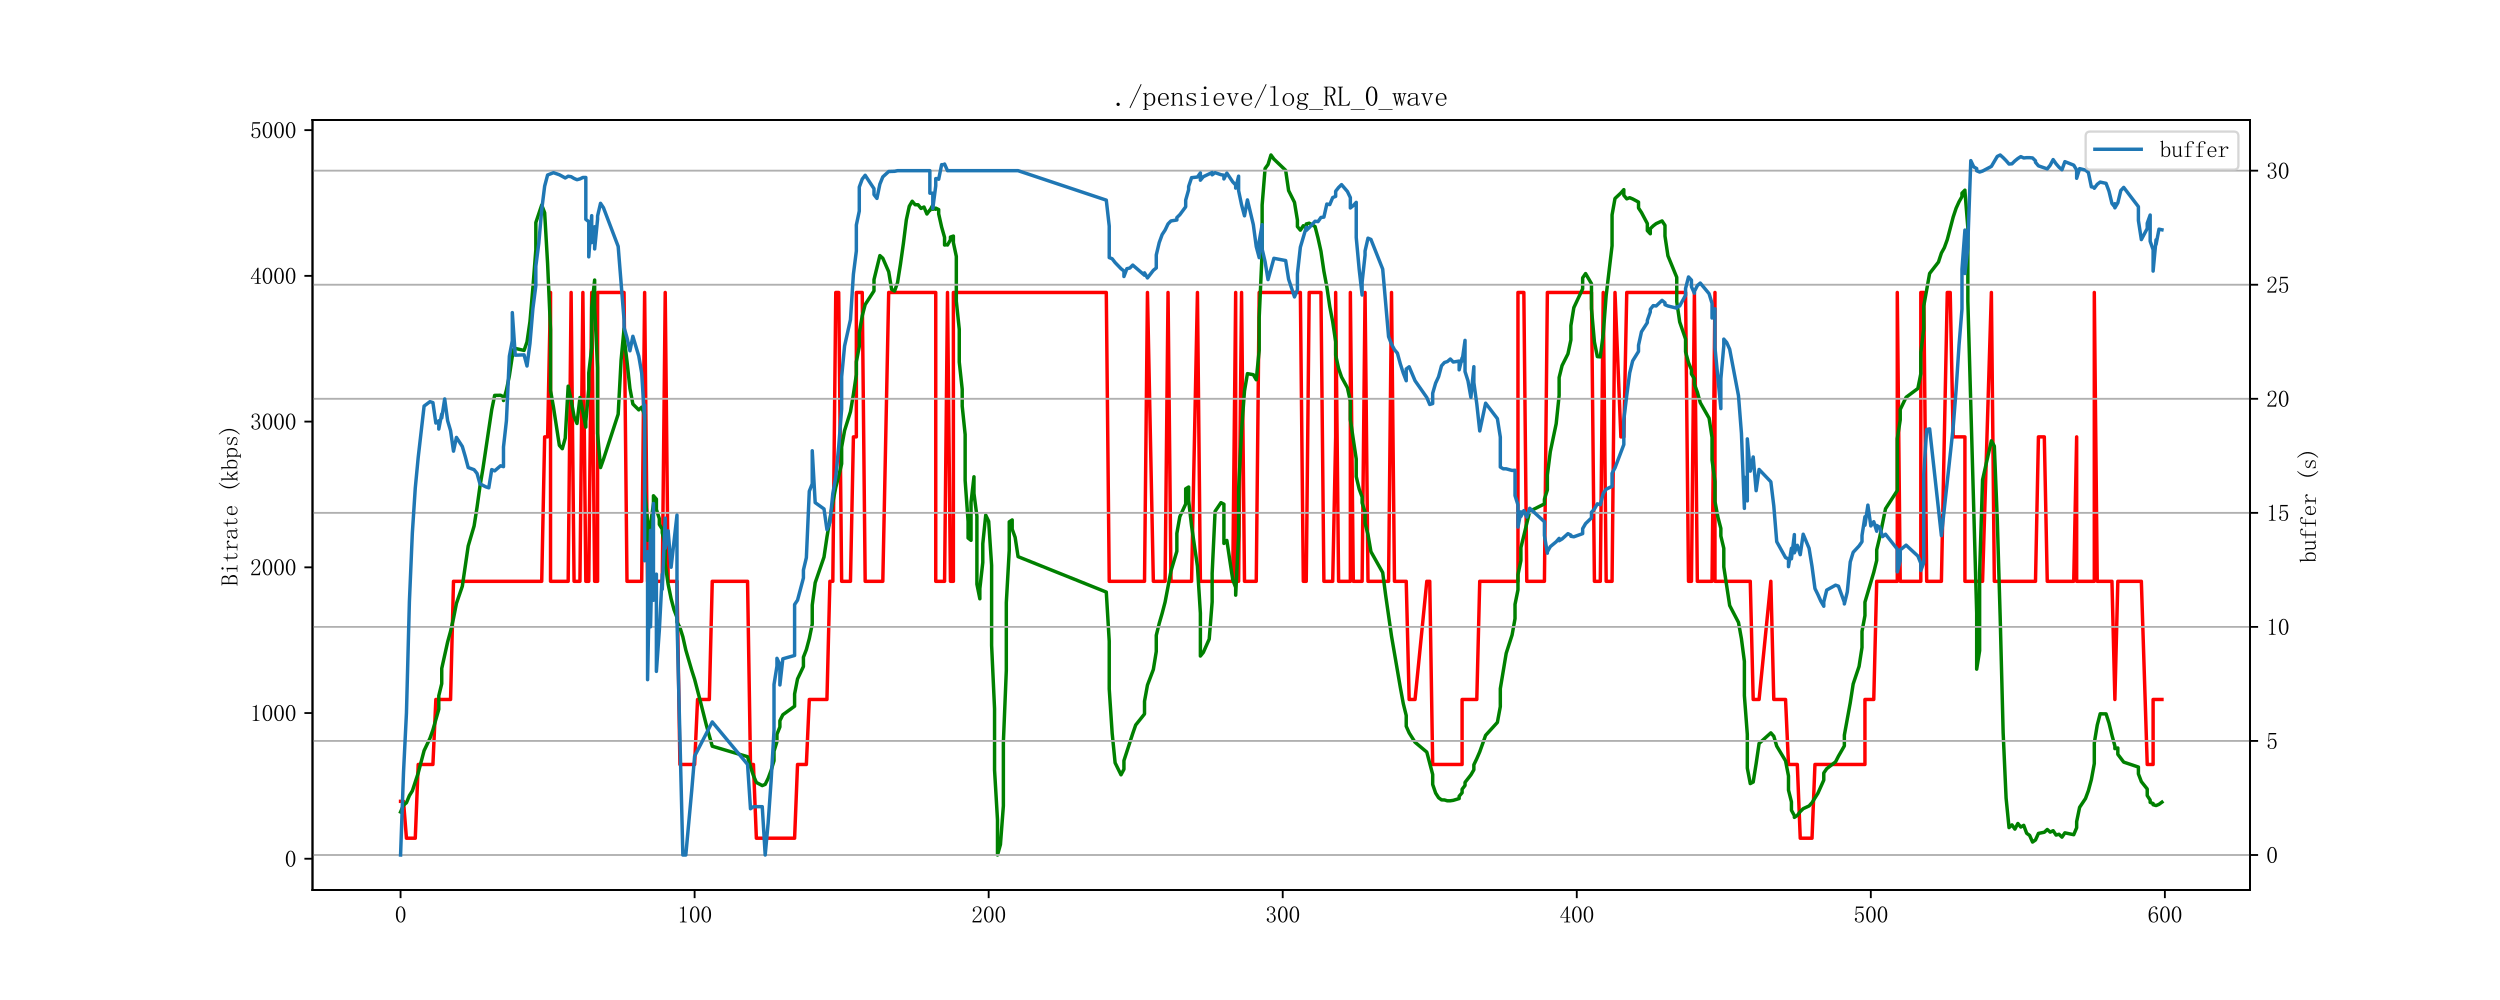 <?xml version="1.0" encoding="utf-8" standalone="no"?>
<!DOCTYPE svg PUBLIC "-//W3C//DTD SVG 1.1//EN"
  "http://www.w3.org/Graphics/SVG/1.1/DTD/svg11.dtd">
<svg xmlns:xlink="http://www.w3.org/1999/xlink" width="1080pt" height="432pt" viewBox="0 0 1080 432" xmlns="http://www.w3.org/2000/svg" version="1.1">
 <defs>
  <style type="text/css">*{stroke-linejoin: round; stroke-linecap: butt}</style>
 </defs>
 <g id="figure_1">
  <g id="patch_1">
   <path d="M 0 432 
L 1080 432 
L 1080 0 
L 0 0 
z
" style="fill: #ffffff"/>
  </g>
  <g id="axes_1">
   <g id="patch_2">
    <path d="M 135 384.48 
L 972 384.48 
L 972 51.84 
L 135 51.84 
z
" style="fill: #ffffff"/>
   </g>
   <g id="matplotlib.axis_1">
    <g id="xtick_1">
     <g id="line2d_1">
      <defs>
       <path id="m8150b8b0c2" d="M 0 0 
L 0 3.5 
" style="stroke: #000000; stroke-width: 0.8"/>
      </defs>
      <g>
       <use xlink:href="#m8150b8b0c2" x="173.045" y="384.48" style="stroke: #000000; stroke-width: 0.8"/>
      </g>
     </g>
     <g id="text_1">
      <!-- 0 -->
      <g transform="translate(170.545 398.628) scale(0.1 -0.1)">
       <defs>
        <path id="Times New Roman-30" d="M 1600 4225
Q 1250 4225 1012 3687 
Q 775 3150 775 2250 
Q 775 1300 1012 775 
Q 1250 250 1600 250 
Q 1975 250 2187 775 
Q 2400 1300 2400 2250 
Q 2400 3150 2200 3687 
Q 2000 4225 1600 4225 
z
M 1600 50 
Q 1050 50 675 625 
Q 300 1200 300 2250 
Q 300 3225 662 3825 
Q 1025 4425 1600 4425 
Q 2150 4425 2512 3850 
Q 2875 3275 2875 2250 
Q 2875 1225 2512 637 
Q 2150 50 1600 50 
z
" transform="scale(0.016)"/>
       </defs>
       <use xlink:href="#Times New Roman-30"/>
      </g>
     </g>
    </g>
    <g id="xtick_2">
     <g id="line2d_2">
      <g>
       <use xlink:href="#m8150b8b0c2" x="300.075" y="384.48" style="stroke: #000000; stroke-width: 0.8"/>
      </g>
     </g>
     <g id="text_2">
      <!-- 100 -->
      <g transform="translate(292.575 398.628) scale(0.1 -0.1)">
       <defs>
        <path id="Times New Roman-31" d="M 1825 4450
L 1825 650 
Q 1825 450 1950 350 
Q 2075 250 2300 250 
L 2550 250 
L 2550 100 
L 725 100 
L 725 250 
L 950 250 
Q 1200 250 1312 350 
Q 1425 450 1425 650 
L 1425 3675 
Q 1425 3775 1362 3837 
Q 1300 3900 1175 3900 
L 725 3900 
L 725 4050 
L 950 4050 
Q 1250 4050 1437 4150 
Q 1625 4250 1725 4450 
L 1825 4450 
z
" transform="scale(0.016)"/>
       </defs>
       <use xlink:href="#Times New Roman-31"/>
       <use xlink:href="#Times New Roman-30" x="50"/>
       <use xlink:href="#Times New Roman-30" x="100"/>
      </g>
     </g>
    </g>
    <g id="xtick_3">
     <g id="line2d_3">
      <g>
       <use xlink:href="#m8150b8b0c2" x="427.105" y="384.48" style="stroke: #000000; stroke-width: 0.8"/>
      </g>
     </g>
     <g id="text_3">
      <!-- 200 -->
      <g transform="translate(419.605 398.628) scale(0.1 -0.1)">
       <defs>
        <path id="Times New Roman-32" d="M 2325 3325
Q 2325 3775 2125 4012 
Q 1925 4250 1525 4250 
Q 1225 4250 1012 4087 
Q 800 3925 800 3675 
Q 800 3525 900 3425 
Q 975 3325 975 3225 
Q 975 3100 912 3037 
Q 850 2975 725 2975 
Q 575 2975 487 3062 
Q 400 3150 400 3350 
Q 400 3875 775 4150 
Q 1150 4425 1575 4425 
Q 2175 4425 2462 4125 
Q 2750 3825 2750 3375 
Q 2750 3075 2612 2775 
Q 2475 2475 2175 2200 
Q 1450 1500 1062 1062 
Q 675 625 600 475 
L 2075 475 
Q 2300 475 2450 650 
Q 2600 825 2650 1175 
L 2800 1175 
L 2650 100 
L 325 100 
L 325 425 
Q 450 650 737 1000 
Q 1025 1350 1500 1825 
Q 1925 2250 2125 2625 
Q 2325 3000 2325 3325 
z
" transform="scale(0.016)"/>
       </defs>
       <use xlink:href="#Times New Roman-32"/>
       <use xlink:href="#Times New Roman-30" x="50"/>
       <use xlink:href="#Times New Roman-30" x="100"/>
      </g>
     </g>
    </g>
    <g id="xtick_4">
     <g id="line2d_4">
      <g>
       <use xlink:href="#m8150b8b0c2" x="554.135" y="384.48" style="stroke: #000000; stroke-width: 0.8"/>
      </g>
     </g>
     <g id="text_4">
      <!-- 300 -->
      <g transform="translate(546.635 398.628) scale(0.1 -0.1)">
       <defs>
        <path id="Times New Roman-33" d="M 2800 1250
Q 2800 775 2450 412 
Q 2100 50 1475 50 
Q 1025 50 700 300 
Q 375 550 375 875 
Q 375 1025 475 1137 
Q 575 1250 675 1250 
Q 825 1250 887 1137 
Q 950 1025 950 950 
Q 950 825 900 750 
Q 850 650 850 575 
Q 850 425 1037 325 
Q 1225 225 1450 225 
Q 1900 225 2125 487 
Q 2350 750 2350 1300 
Q 2350 1750 2112 2025 
Q 1875 2300 1225 2300 
L 1225 2475 
Q 1725 2475 1962 2712 
Q 2200 2950 2200 3375 
Q 2200 3725 2012 3987 
Q 1825 4250 1425 4250 
Q 1250 4250 1050 4162 
Q 850 4075 850 3875 
Q 850 3675 900 3625 
Q 950 3575 950 3500 
Q 950 3375 900 3300 
Q 850 3225 725 3225 
Q 625 3225 537 3300 
Q 450 3375 450 3575 
Q 450 3950 775 4187 
Q 1100 4425 1525 4425 
Q 2025 4425 2325 4112 
Q 2625 3800 2625 3450 
Q 2625 3075 2437 2812 
Q 2250 2550 1850 2425 
Q 2400 2225 2600 1900 
Q 2800 1575 2800 1250 
z
" transform="scale(0.016)"/>
       </defs>
       <use xlink:href="#Times New Roman-33"/>
       <use xlink:href="#Times New Roman-30" x="50"/>
       <use xlink:href="#Times New Roman-30" x="100"/>
      </g>
     </g>
    </g>
    <g id="xtick_5">
     <g id="line2d_5">
      <g>
       <use xlink:href="#m8150b8b0c2" x="681.165" y="384.48" style="stroke: #000000; stroke-width: 0.8"/>
      </g>
     </g>
     <g id="text_5">
      <!-- 400 -->
      <g transform="translate(673.665 398.628) scale(0.1 -0.1)">
       <defs>
        <path id="Times New Roman-34" d="M 2300 575
Q 2300 400 2400 325 
Q 2500 250 2675 250 
L 2900 250 
L 2900 100 
L 1250 100 
L 1250 250 
L 1525 250 
Q 1725 250 1812 325 
Q 1900 400 1900 575 
L 1900 1400 
L 225 1400 
L 225 1525 
L 2050 4425 
L 2300 4425 
L 2300 1550 
L 2975 1550 
L 2975 1400 
L 2300 1400 
L 2300 575 
z
M 1875 3800 
L 450 1550 
L 1900 1550 
L 1900 3800 
L 1875 3800 
z
" transform="scale(0.016)"/>
       </defs>
       <use xlink:href="#Times New Roman-34"/>
       <use xlink:href="#Times New Roman-30" x="50"/>
       <use xlink:href="#Times New Roman-30" x="100"/>
      </g>
     </g>
    </g>
    <g id="xtick_6">
     <g id="line2d_6">
      <g>
       <use xlink:href="#m8150b8b0c2" x="808.195" y="384.48" style="stroke: #000000; stroke-width: 0.8"/>
      </g>
     </g>
     <g id="text_6">
      <!-- 500 -->
      <g transform="translate(800.695 398.628) scale(0.1 -0.1)">
       <defs>
        <path id="Times New Roman-35" d="M 1725 2850
Q 2200 2850 2500 2487 
Q 2800 2125 2800 1525 
Q 2800 850 2487 450 
Q 2175 50 1525 50 
Q 1075 50 725 312 
Q 375 575 375 950 
Q 375 1100 462 1212 
Q 550 1325 700 1325 
Q 850 1325 900 1225 
Q 950 1125 950 1050 
Q 950 900 875 825 
Q 800 725 800 625 
Q 800 425 1037 325 
Q 1275 225 1550 225 
Q 1950 225 2162 550 
Q 2375 875 2375 1475 
Q 2375 1975 2187 2287 
Q 2000 2600 1625 2600 
Q 1350 2600 1150 2500 
Q 950 2400 775 2075 
L 550 2100 
L 675 4375 
L 2725 4375 
L 2650 4000 
L 850 4000 
L 750 2350 
Q 1000 2700 1237 2775 
Q 1475 2850 1725 2850 
z
" transform="scale(0.016)"/>
       </defs>
       <use xlink:href="#Times New Roman-35"/>
       <use xlink:href="#Times New Roman-30" x="50"/>
       <use xlink:href="#Times New Roman-30" x="100"/>
      </g>
     </g>
    </g>
    <g id="xtick_7">
     <g id="line2d_7">
      <g>
       <use xlink:href="#m8150b8b0c2" x="935.225" y="384.48" style="stroke: #000000; stroke-width: 0.8"/>
      </g>
     </g>
     <g id="text_7">
      <!-- 600 -->
      <g transform="translate(927.725 398.628) scale(0.1 -0.1)">
       <defs>
        <path id="Times New Roman-36" d="M 775 1800
Q 775 1050 1037 637 
Q 1300 225 1675 225 
Q 2050 225 2250 500 
Q 2450 775 2450 1525 
Q 2450 2025 2237 2300 
Q 2025 2575 1725 2575 
Q 1450 2575 1212 2412 
Q 975 2250 775 1800 
z
M 1750 2825 
Q 2350 2825 2612 2425 
Q 2875 2025 2875 1525 
Q 2875 775 2512 412 
Q 2150 50 1675 50 
Q 1000 50 650 562 
Q 300 1075 300 2050 
Q 300 3200 725 3812 
Q 1150 4425 1875 4425 
Q 2225 4425 2437 4225 
Q 2650 4025 2650 3875 
Q 2650 3725 2587 3650 
Q 2525 3575 2375 3575 
Q 2250 3575 2187 3637 
Q 2125 3700 2125 3825 
Q 2125 3875 2150 3925 
Q 2150 3975 2150 4025 
Q 2150 4125 2075 4187 
Q 2000 4250 1800 4250 
Q 1375 4250 1075 3862 
Q 775 3475 775 2175 
Q 925 2500 1187 2662 
Q 1450 2825 1750 2825 
z
" transform="scale(0.016)"/>
       </defs>
       <use xlink:href="#Times New Roman-36"/>
       <use xlink:href="#Times New Roman-30" x="50"/>
       <use xlink:href="#Times New Roman-30" x="100"/>
      </g>
     </g>
    </g>
   </g>
   <g id="matplotlib.axis_2">
    <g id="ytick_1">
     <g id="line2d_8">
      <defs>
       <path id="m3af6986802" d="M 0 0 
L -3.5 0 
" style="stroke: #000000; stroke-width: 0.8"/>
      </defs>
      <g>
       <use xlink:href="#m3af6986802" x="135" y="370.984" style="stroke: #000000; stroke-width: 0.8"/>
      </g>
     </g>
     <g id="text_8">
      <!-- 0 -->
      <g transform="translate(123 374.558) scale(0.1 -0.1)">
       <use xlink:href="#Times New Roman-30"/>
      </g>
     </g>
    </g>
    <g id="ytick_2">
     <g id="line2d_9">
      <g>
       <use xlink:href="#m3af6986802" x="135" y="308.032" style="stroke: #000000; stroke-width: 0.8"/>
      </g>
     </g>
     <g id="text_9">
      <!-- 1000 -->
      <g transform="translate(108 311.606) scale(0.1 -0.1)">
       <use xlink:href="#Times New Roman-31"/>
       <use xlink:href="#Times New Roman-30" x="50"/>
       <use xlink:href="#Times New Roman-30" x="100"/>
       <use xlink:href="#Times New Roman-30" x="150"/>
      </g>
     </g>
    </g>
    <g id="ytick_3">
     <g id="line2d_10">
      <g>
       <use xlink:href="#m3af6986802" x="135" y="245.08" style="stroke: #000000; stroke-width: 0.8"/>
      </g>
     </g>
     <g id="text_10">
      <!-- 2000 -->
      <g transform="translate(108 248.655) scale(0.1 -0.1)">
       <use xlink:href="#Times New Roman-32"/>
       <use xlink:href="#Times New Roman-30" x="50"/>
       <use xlink:href="#Times New Roman-30" x="100"/>
       <use xlink:href="#Times New Roman-30" x="150"/>
      </g>
     </g>
    </g>
    <g id="ytick_4">
     <g id="line2d_11">
      <g>
       <use xlink:href="#m3af6986802" x="135" y="182.128" style="stroke: #000000; stroke-width: 0.8"/>
      </g>
     </g>
     <g id="text_11">
      <!-- 3000 -->
      <g transform="translate(108 185.703) scale(0.1 -0.1)">
       <use xlink:href="#Times New Roman-33"/>
       <use xlink:href="#Times New Roman-30" x="50"/>
       <use xlink:href="#Times New Roman-30" x="100"/>
       <use xlink:href="#Times New Roman-30" x="150"/>
      </g>
     </g>
    </g>
    <g id="ytick_5">
     <g id="line2d_12">
      <g>
       <use xlink:href="#m3af6986802" x="135" y="119.177" style="stroke: #000000; stroke-width: 0.8"/>
      </g>
     </g>
     <g id="text_12">
      <!-- 4000 -->
      <g transform="translate(108 122.751) scale(0.1 -0.1)">
       <use xlink:href="#Times New Roman-34"/>
       <use xlink:href="#Times New Roman-30" x="50"/>
       <use xlink:href="#Times New Roman-30" x="100"/>
       <use xlink:href="#Times New Roman-30" x="150"/>
      </g>
     </g>
    </g>
    <g id="ytick_6">
     <g id="line2d_13">
      <g>
       <use xlink:href="#m3af6986802" x="135" y="56.225" style="stroke: #000000; stroke-width: 0.8"/>
      </g>
     </g>
     <g id="text_13">
      <!-- 5000 -->
      <g transform="translate(108 59.799) scale(0.1 -0.1)">
       <use xlink:href="#Times New Roman-35"/>
       <use xlink:href="#Times New Roman-30" x="50"/>
       <use xlink:href="#Times New Roman-30" x="100"/>
       <use xlink:href="#Times New Roman-30" x="150"/>
      </g>
     </g>
    </g>
    <g id="text_14">
     <!-- Bitrate (kbps) -->
     <g transform="translate(102.711 253.16) rotate(-90) scale(0.1 -0.1)">
      <defs>
       <path id="Times New Roman-42" d="M 100 100
L 100 250 
L 300 250 
Q 425 250 475 300 
Q 525 350 525 450 
L 525 4025 
Q 525 4125 475 4175 
Q 425 4225 300 4225 
L 150 4225 
L 150 4375 
L 1600 4375 
Q 2200 4375 2487 4137 
Q 2775 3900 2775 3400 
Q 2775 3050 2625 2825 
Q 2475 2600 2000 2425 
Q 2575 2250 2775 1925 
Q 2975 1600 2975 1200 
Q 2975 700 2625 400 
Q 2275 100 1675 100 
L 100 100 
z
M 1600 250 
Q 2025 250 2262 512 
Q 2500 775 2500 1250 
Q 2500 1800 2250 2062 
Q 2000 2325 1500 2325 
L 925 2325 
L 925 450 
Q 925 350 987 300 
Q 1050 250 1150 250 
L 1600 250 
z
M 2350 3400 
Q 2350 3850 2100 4037 
Q 1850 4225 1450 4225 
L 1150 4225 
Q 1050 4225 987 4175 
Q 925 4125 925 4025 
L 925 2475 
L 1575 2475 
Q 1850 2475 2100 2700 
Q 2350 2925 2350 3400 
z
" transform="scale(0.016)"/>
       <path id="Times New Roman-69" d="M 1425 2525
Q 1425 2625 1375 2687 
Q 1325 2750 1200 2750 
L 675 2750 
L 675 2900 
L 925 2900 
Q 1150 2900 1350 2937 
Q 1550 2975 1725 3075 
L 1775 3075 
L 1775 450 
Q 1775 350 1837 300 
Q 1900 250 2000 250 
L 2525 250 
L 2525 100 
L 675 100 
L 675 250 
L 1200 250 
Q 1325 250 1375 300 
Q 1425 350 1425 450 
L 1425 2525 
z
M 1725 3025 
L 1725 3025 
z
M 1625 4425 
Q 1750 4425 1850 4337 
Q 1950 4250 1950 4125 
Q 1950 4000 1850 3900 
Q 1750 3800 1625 3800 
Q 1500 3800 1400 3900 
Q 1300 4000 1300 4125 
Q 1300 4250 1400 4337 
Q 1500 4425 1625 4425 
z
" transform="scale(0.016)"/>
       <path id="Times New Roman-74" d="M 1500 900
Q 1500 550 1625 425 
Q 1750 300 2000 300 
Q 2250 300 2400 462 
Q 2550 625 2600 925 
L 2725 875 
Q 2675 525 2462 300 
Q 2250 75 1900 75 
Q 1525 75 1337 300 
Q 1150 525 1150 1000 
L 1150 2750 
L 400 2750 
L 400 2900 
L 600 2900 
Q 900 2900 1087 3087 
Q 1275 3275 1325 3675 
L 1350 3875 
L 1500 3875 
L 1500 2900 
L 2500 2900 
L 2500 2750 
L 1500 2750 
L 1500 900 
z
" transform="scale(0.016)"/>
       <path id="Times New Roman-72" d="M 1275 2125
Q 1525 2525 1812 2737 
Q 2100 2950 2400 2950 
Q 2650 2950 2787 2837 
Q 2925 2725 2925 2575 
Q 2925 2450 2862 2375 
Q 2800 2300 2675 2300 
Q 2550 2300 2487 2375 
Q 2425 2450 2450 2575 
Q 2450 2650 2425 2700 
Q 2400 2750 2275 2750 
Q 2075 2750 1787 2500 
Q 1500 2250 1275 1800 
L 1275 450 
Q 1275 350 1337 300 
Q 1400 250 1500 250 
L 2050 250 
L 2050 100 
L 200 100 
L 200 250 
L 700 250 
Q 825 250 875 300 
Q 925 350 925 450 
L 925 2525 
Q 925 2625 875 2687 
Q 825 2750 700 2750 
L 225 2750 
L 225 2900 
L 425 2900 
Q 600 2900 837 2937 
Q 1075 2975 1200 3025 
L 1275 3025 
L 1275 2125 
z
" transform="scale(0.016)"/>
       <path id="Times New Roman-61" d="M 1225 75
Q 775 75 525 287 
Q 275 500 275 775 
Q 275 1225 662 1512 
Q 1050 1800 2200 1925 
L 2200 2225 
Q 2200 2475 2087 2637 
Q 1975 2800 1575 2800 
Q 1150 2800 975 2662 
Q 800 2525 850 2375 
Q 875 2325 875 2275 
Q 875 2225 837 2150 
Q 800 2075 650 2075 
Q 550 2075 487 2137 
Q 425 2200 425 2325 
Q 425 2550 750 2750 
Q 1075 2950 1550 2950 
Q 2050 2950 2300 2762 
Q 2550 2575 2550 2225 
L 2550 575 
Q 2550 375 2587 337 
Q 2625 300 2725 300 
Q 2850 300 2900 412 
Q 2950 525 2950 725 
L 3075 725 
Q 3075 375 2950 237 
Q 2825 100 2625 100 
Q 2450 100 2350 175 
Q 2250 250 2200 425 
Q 1950 250 1737 162 
Q 1525 75 1225 75 
z
M 700 850 
Q 700 625 837 437 
Q 975 250 1275 250 
Q 1500 250 1725 337 
Q 1950 425 2200 600 
L 2200 1775 
Q 1350 1675 1025 1437 
Q 700 1200 700 850 
z
" transform="scale(0.016)"/>
       <path id="Times New Roman-65" d="M 2400 1650
Q 2425 2200 2212 2487 
Q 2000 2775 1650 2775 
Q 1275 2775 1037 2475 
Q 800 2175 800 1650 
L 2400 1650 
z
M 800 1500 
Q 800 825 1062 537 
Q 1325 250 1750 250 
Q 2075 250 2300 437 
Q 2525 625 2625 900 
L 2750 850 
Q 2675 575 2412 312 
Q 2150 50 1700 50 
Q 1125 50 762 425 
Q 400 800 400 1500 
Q 400 2125 762 2537 
Q 1125 2950 1650 2950 
Q 2125 2950 2475 2625 
Q 2825 2300 2825 1500 
L 800 1500 
z
" transform="scale(0.016)"/>
       <path id="Times New Roman-20" d="M 0 0
Q 0 0 0 0 
z
" transform="scale(0.016)"/>
       <path id="Times New Roman-28" d="M 2900 5025
Q 2325 4425 2037 3737 
Q 1750 3050 1750 2300 
Q 1750 1525 2037 850 
Q 2325 175 2900 -425 
L 2775 -550 
Q 2075 75 1725 787 
Q 1375 1500 1375 2300 
Q 1375 3075 1725 3787 
Q 2075 4500 2775 5150 
L 2900 5025 
z
" transform="scale(0.016)"/>
       <path id="Times New Roman-6b" d="M 1675 1900
L 2625 425 
Q 2700 325 2762 287 
Q 2825 250 2900 250 
L 3000 250 
L 3000 100 
L 1975 100 
L 1975 250 
L 2050 250 
Q 2175 250 2225 287 
Q 2275 325 2200 425 
L 1425 1650 
L 925 1125 
L 925 450 
Q 925 350 987 300 
Q 1050 250 1150 250 
L 1275 250 
L 1275 100 
L 225 100 
L 225 250 
L 350 250 
Q 475 250 525 300 
Q 575 350 575 450 
L 575 4025 
Q 575 4125 525 4175 
Q 475 4225 350 4225 
L 200 4225 
L 200 4375 
L 425 4375 
Q 575 4375 687 4425 
Q 800 4475 875 4575 
L 925 4575 
L 925 1400 
L 1975 2525 
Q 2025 2625 2012 2687 
Q 2000 2750 1900 2750 
L 1750 2750 
L 1750 2900 
L 2800 2900 
L 2800 2750 
L 2675 2750 
Q 2600 2750 2487 2712 
Q 2375 2675 2275 2575 
L 1675 1900 
z
M 2450 2750 
L 2450 2750 
z
M 2175 2750 
L 2175 2750 
z
M 2300 250 
L 2300 250 
z
M 2750 250 
L 2750 250 
z
" transform="scale(0.016)"/>
       <path id="Times New Roman-62" d="M 875 2325
Q 1000 2600 1275 2762 
Q 1550 2925 1800 2925 
Q 2325 2925 2587 2562 
Q 2850 2200 2850 1500 
Q 2850 800 2512 437 
Q 2175 75 1675 75 
Q 1425 75 1212 162 
Q 1000 250 850 400 
L 625 100 
L 525 100 
L 525 4025 
Q 525 4125 475 4175 
Q 425 4225 300 4225 
L 150 4225 
L 150 4375 
L 375 4375 
Q 500 4375 625 4425 
Q 750 4475 875 4575 
L 875 2325 
z
M 875 925 
Q 875 650 1062 450 
Q 1250 250 1625 250 
Q 2075 250 2262 562 
Q 2450 875 2450 1500 
Q 2450 2100 2287 2412 
Q 2125 2725 1775 2725 
Q 1475 2725 1250 2550 
Q 1025 2375 875 1925 
L 875 925 
z
" transform="scale(0.016)"/>
       <path id="Times New Roman-70" d="M 1150 -675
L 1325 -675 
L 1325 -825 
L 175 -825 
L 175 -675 
L 325 -675 
Q 450 -675 500 -625 
Q 550 -575 550 -450 
L 550 2500 
Q 550 2600 500 2662 
Q 450 2725 325 2725 
L 175 2725 
L 175 2875 
L 400 2875 
Q 525 2875 637 2900 
Q 750 2925 850 3000 
L 900 3000 
L 900 2425 
Q 1075 2675 1287 2800 
Q 1500 2925 1750 2925 
Q 2250 2925 2575 2587 
Q 2900 2250 2900 1525 
Q 2900 825 2550 450 
Q 2200 75 1725 75 
Q 1450 75 1262 162 
Q 1075 250 900 425 
L 900 -450 
Q 900 -575 975 -625 
Q 1050 -675 1150 -675 
z
M 900 750 
Q 1025 500 1212 375 
Q 1400 250 1650 250 
Q 2000 250 2250 562 
Q 2500 875 2500 1525 
Q 2500 2125 2312 2425 
Q 2125 2725 1750 2725 
Q 1525 2725 1300 2587 
Q 1075 2450 900 2150 
L 900 750 
z
" transform="scale(0.016)"/>
       <path id="Times New Roman-73" d="M 625 2175
Q 625 2550 912 2750 
Q 1200 2950 1600 2950 
Q 1825 2950 2025 2900 
Q 2225 2825 2300 2825 
Q 2375 2825 2425 2850 
Q 2475 2875 2550 2950 
L 2650 2125 
L 2500 2100 
Q 2400 2425 2162 2612 
Q 1925 2800 1625 2800 
Q 1300 2800 1112 2675 
Q 925 2550 925 2325 
Q 925 2125 1012 2012 
Q 1100 1900 1325 1850 
Q 1500 1775 1775 1700 
Q 2025 1600 2250 1500 
Q 2450 1400 2587 1237 
Q 2725 1075 2725 875 
Q 2725 500 2462 287 
Q 2200 75 1700 75 
Q 1375 75 1225 150 
Q 1050 200 950 200 
Q 875 200 787 162 
Q 700 125 600 75 
L 525 1000 
L 675 1025 
Q 750 625 1000 425 
Q 1250 225 1700 225 
Q 2050 225 2237 350 
Q 2425 475 2425 725 
Q 2425 900 2325 1012 
Q 2225 1125 2125 1175 
Q 1875 1275 1575 1400 
Q 1275 1500 1050 1600 
Q 825 1700 725 1850 
Q 625 2000 625 2175 
z
" transform="scale(0.016)"/>
       <path id="Times New Roman-29" d="M 275 5025
L 400 5150 
Q 1100 4500 1450 3787 
Q 1800 3075 1800 2300 
Q 1800 1500 1450 787 
Q 1100 75 400 -550 
L 275 -425 
Q 850 175 1137 850 
Q 1425 1525 1425 2300 
Q 1425 3050 1137 3737 
Q 850 4425 275 5025 
z
" transform="scale(0.016)"/>
      </defs>
      <use xlink:href="#Times New Roman-42"/>
      <use xlink:href="#Times New Roman-69" x="50"/>
      <use xlink:href="#Times New Roman-74" x="100"/>
      <use xlink:href="#Times New Roman-72" x="150"/>
      <use xlink:href="#Times New Roman-61" x="200"/>
      <use xlink:href="#Times New Roman-74" x="250"/>
      <use xlink:href="#Times New Roman-65" x="300"/>
      <use xlink:href="#Times New Roman-20" x="350"/>
      <use xlink:href="#Times New Roman-28" x="400"/>
      <use xlink:href="#Times New Roman-6b" x="450"/>
      <use xlink:href="#Times New Roman-62" x="500"/>
      <use xlink:href="#Times New Roman-70" x="550"/>
      <use xlink:href="#Times New Roman-73" x="600"/>
      <use xlink:href="#Times New Roman-29" x="650"/>
     </g>
    </g>
   </g>
   <g id="line2d_14">
    <path d="M 173.045 346.181 
L 174.316 346.181 
L 175.586 362.108 
L 179.397 362.108 
L 180.667 330.254 
L 187.019 330.254 
L 188.289 302.178 
L 194.641 302.178 
L 195.911 251.124 
L 234.02 251.124 
L 235.29 188.738 
L 236.56 188.738 
L 237.831 126.353 
L 237.831 251.124 
L 245.452 251.124 
L 246.723 126.353 
L 247.993 251.124 
L 250.534 251.124 
L 251.804 126.353 
L 253.074 251.124 
L 253.074 251.124 
L 254.345 251.124 
L 254.345 251.124 
L 255.615 126.353 
L 255.615 126.353 
L 256.885 251.124 
L 256.885 251.124 
L 258.155 251.124 
L 258.155 126.353 
L 269.588 126.353 
L 269.588 126.353 
L 270.858 251.124 
L 277.21 251.124 
L 278.48 126.353 
L 278.48 126.353 
L 279.751 251.124 
L 279.751 251.124 
L 286.102 251.124 
L 286.102 251.124 
L 287.372 126.353 
L 287.372 126.353 
L 288.643 251.124 
L 292.454 251.124 
L 292.454 251.124 
L 293.724 330.254 
L 300.075 330.254 
L 301.346 302.178 
L 306.427 302.178 
L 307.697 251.124 
L 322.941 251.124 
L 324.211 330.254 
L 325.481 330.254 
L 326.752 362.108 
L 343.266 362.108 
L 343.266 362.108 
L 344.536 330.254 
L 348.347 330.254 
L 349.617 302.178 
L 357.239 302.178 
L 358.509 251.124 
L 359.779 251.124 
L 361.05 126.353 
L 362.32 126.353 
L 363.59 251.124 
L 363.59 251.124 
L 367.401 251.124 
L 368.671 188.738 
L 369.942 188.738 
L 369.942 126.353 
L 372.482 126.353 
L 373.753 251.124 
L 381.374 251.124 
L 383.915 126.353 
L 404.24 126.353 
L 404.24 126.353 
L 404.24 251.124 
L 408.051 251.124 
L 408.051 251.124 
L 409.321 126.353 
L 409.321 126.353 
L 410.591 251.124 
L 410.591 251.124 
L 411.862 251.124 
L 411.862 126.353 
L 477.917 126.353 
L 479.188 251.124 
L 479.188 251.124 
L 494.431 251.124 
L 494.431 251.124 
L 495.701 126.353 
L 498.242 251.124 
L 503.323 251.124 
L 504.593 126.353 
L 505.864 251.124 
L 514.756 251.124 
L 517.296 126.353 
L 518.567 251.124 
L 518.567 251.124 
L 532.54 251.124 
L 533.81 126.353 
L 533.81 251.124 
L 535.081 251.124 
L 535.081 251.124 
L 536.351 126.353 
L 537.621 251.124 
L 542.702 251.124 
L 543.973 126.353 
L 543.973 126.353 
L 561.757 126.353 
L 563.027 251.124 
L 564.298 251.124 
L 564.298 251.124 
L 565.568 126.353 
L 570.649 126.353 
L 571.919 251.124 
L 575.73 251.124 
L 577.001 188.738 
L 577.001 126.353 
L 578.271 251.124 
L 583.352 251.124 
L 583.352 126.353 
L 584.622 251.124 
L 588.433 251.124 
L 588.433 251.124 
L 589.704 126.353 
L 589.704 126.353 
L 590.974 251.124 
L 599.866 251.124 
L 601.136 126.353 
L 602.407 251.124 
L 607.488 251.124 
L 607.488 251.124 
L 608.758 302.178 
L 611.299 302.178 
L 616.38 251.124 
L 617.65 251.124 
L 618.92 330.254 
L 618.92 330.254 
L 631.623 330.254 
L 631.623 302.178 
L 637.975 302.178 
L 639.245 251.124 
L 655.759 251.124 
L 655.759 126.353 
L 658.3 126.353 
L 659.57 251.124 
L 667.192 251.124 
L 667.192 251.124 
L 668.462 126.353 
L 668.462 126.353 
L 687.517 126.353 
L 687.517 126.353 
L 688.787 251.124 
L 691.327 251.124 
L 692.598 126.353 
L 693.868 251.124 
L 696.409 251.124 
L 696.409 251.124 
L 697.679 126.353 
L 700.22 188.738 
L 701.49 188.738 
L 701.49 188.738 
L 702.76 126.353 
L 728.166 126.353 
L 728.166 126.353 
L 729.436 251.124 
L 730.707 251.124 
L 730.707 251.124 
L 731.977 126.353 
L 731.977 126.353 
L 733.247 251.124 
L 739.599 251.124 
L 739.599 251.124 
L 740.869 126.353 
L 740.869 251.124 
L 756.113 251.124 
L 757.383 302.178 
L 759.924 302.178 
L 765.005 251.124 
L 766.275 302.178 
L 771.356 302.178 
L 772.627 330.254 
L 772.627 330.254 
L 776.437 330.254 
L 777.708 362.108 
L 782.789 362.108 
L 784.059 330.254 
L 805.654 330.254 
L 805.654 302.178 
L 809.465 302.178 
L 810.736 251.124 
L 810.736 251.124 
L 819.628 251.124 
L 819.628 251.124 
L 819.628 126.353 
L 820.898 251.124 
L 820.898 251.124 
L 829.79 251.124 
L 829.79 126.353 
L 831.06 126.353 
L 831.06 126.353 
L 832.331 251.124 
L 838.682 251.124 
L 841.223 126.353 
L 842.493 126.353 
L 843.763 188.738 
L 848.845 188.738 
L 848.845 251.124 
L 856.466 251.124 
L 860.277 126.353 
L 861.548 251.124 
L 879.332 251.124 
L 879.332 251.124 
L 880.602 188.738 
L 883.143 188.738 
L 884.413 251.124 
L 895.846 251.124 
L 897.116 188.738 
L 897.116 251.124 
L 904.738 251.124 
L 904.738 126.353 
L 906.008 251.124 
L 912.359 251.124 
L 913.63 302.178 
L 913.63 302.178 
L 914.9 251.124 
L 914.9 251.124 
L 925.062 251.124 
L 927.603 330.254 
L 927.603 330.254 
L 930.144 330.254 
L 930.144 302.178 
L 933.955 302.178 
L 933.955 302.178 
" clip-path="url(#pa29daaeac1)" style="fill: none; stroke: #ff0000; stroke-width: 1.5; stroke-linecap: square"/>
   </g>
   <g id="line2d_15">
    <path d="M 173.045 350.777 
L 174.316 347.834 
L 175.586 346.772 
L 176.856 343.703 
L 178.127 341.662 
L 180.667 333.914 
L 183.208 324.274 
L 185.748 318.927 
L 187.019 315.318 
L 189.559 306.404 
L 189.559 300.562 
L 190.83 295.35 
L 190.83 288.777 
L 193.37 277.349 
L 194.641 272.704 
L 195.911 267.114 
L 197.181 260.65 
L 199.722 253.251 
L 202.262 235.873 
L 204.803 227.257 
L 206.073 219.186 
L 207.344 210.092 
L 208.614 202.533 
L 211.154 185.461 
L 212.425 176.992 
L 213.695 170.805 
L 216.236 170.755 
L 217.506 171.439 
L 217.506 173.017 
L 218.776 168.48 
L 220.047 162.353 
L 221.317 153.943 
L 221.317 151.404 
L 222.587 150.518 
L 226.398 151.383 
L 227.668 147.711 
L 228.939 138.927 
L 230.209 124.276 
L 231.479 107.887 
L 231.479 96.161 
L 234.02 88.578 
L 235.29 91.923 
L 236.56 113.838 
L 237.831 142.465 
L 237.831 168.741 
L 239.101 175.879 
L 241.642 192.402 
L 242.912 193.837 
L 244.182 189.271 
L 245.452 166.831 
L 246.723 172.82 
L 247.993 179.942 
L 249.263 182.934 
L 250.534 171.754 
L 251.804 177.755 
L 253.074 184.491 
L 253.074 182.057 
L 254.345 168.17 
L 254.345 161.09 
L 255.615 150.254 
L 255.615 132.745 
L 256.885 120.981 
L 256.885 132.636 
L 258.155 158.92 
L 258.155 187.177 
L 259.426 201.988 
L 260.696 198.425 
L 267.048 178.943 
L 268.318 155.479 
L 269.588 142.028 
L 269.588 145.713 
L 270.858 156.054 
L 272.129 167.822 
L 273.399 174.541 
L 275.94 177.067 
L 277.21 175.905 
L 278.48 179.203 
L 278.48 211.636 
L 279.751 225.523 
L 279.751 233.438 
L 281.021 232.494 
L 281.021 226.598 
L 282.291 217.667 
L 282.291 214.175 
L 283.561 215.644 
L 283.561 220.093 
L 284.832 224.05 
L 284.832 226.551 
L 286.102 228.604 
L 286.102 230.161 
L 287.372 235.533 
L 287.372 243.725 
L 288.643 252.412 
L 289.913 258.628 
L 291.183 263.416 
L 292.454 266.753 
L 292.454 268.738 
L 293.724 271.033 
L 294.994 275.104 
L 296.264 280.795 
L 298.805 289.508 
L 300.075 293.474 
L 302.616 303.206 
L 305.157 313.316 
L 307.697 322.364 
L 322.941 326.893 
L 324.211 331.324 
L 325.481 335.055 
L 326.752 338.027 
L 329.292 339.374 
L 330.563 338.845 
L 331.833 336.264 
L 333.103 332.848 
L 334.373 328.63 
L 334.373 324.505 
L 335.644 320.383 
L 335.644 317.202 
L 336.914 314.046 
L 336.914 311.356 
L 338.184 308.775 
L 343.266 305.078 
L 343.266 299.798 
L 344.536 293.301 
L 347.076 287.938 
L 347.076 283.909 
L 348.347 280.636 
L 349.617 275.864 
L 350.887 269.636 
L 350.887 261.397 
L 352.158 251.749 
L 355.969 240.657 
L 357.239 232.02 
L 359.779 217.058 
L 361.05 210.507 
L 362.32 205.664 
L 363.59 200.359 
L 363.59 193.116 
L 364.861 185.985 
L 367.401 177.86 
L 368.671 170.319 
L 369.942 161.845 
L 369.942 156.293 
L 371.212 149.683 
L 371.212 143.732 
L 372.482 136.48 
L 373.753 131.578 
L 377.564 125.661 
L 377.564 120.805 
L 380.104 110.426 
L 381.374 111.559 
L 383.915 117.393 
L 385.185 125.027 
L 386.456 125.732 
L 387.726 122.156 
L 388.996 114.149 
L 390.267 105.163 
L 391.537 94.978 
L 392.807 89.106 
L 394.077 86.945 
L 395.348 88.443 
L 396.618 88.46 
L 397.888 90.042 
L 399.159 89.434 
L 400.429 92.443 
L 401.699 90.705 
L 401.699 90.928 
L 402.97 88.599 
L 402.97 90.403 
L 404.24 90.139 
L 404.24 90.407 
L 404.24 89.916 
L 405.51 90.538 
L 405.51 92.397 
L 406.78 98.062 
L 408.051 102.545 
L 408.051 105.843 
L 409.321 105.692 
L 409.321 105.843 
L 410.591 103.598 
L 410.591 102.406 
L 411.862 101.982 
L 411.862 104.819 
L 413.132 110.783 
L 413.132 130.155 
L 414.402 142.234 
L 414.402 156.394 
L 415.673 168.166 
L 415.673 175.468 
L 416.943 187.702 
L 416.943 207.54 
L 418.213 225.297 
L 418.213 232.423 
L 419.483 233.417 
L 419.483 217.016 
L 420.754 205.975 
L 420.754 213.181 
L 422.024 222.963 
L 422.024 252.362 
L 423.294 258.674 
L 423.294 254.259 
L 424.565 242.961 
L 424.565 234.907 
L 425.835 222.544 
L 427.105 225.188 
L 428.376 244.262 
L 428.376 278.797 
L 429.646 306.228 
L 429.646 332.684 
L 430.916 354.201 
L 430.916 369.36 
L 432.186 364.844 
L 433.457 348.128 
L 433.457 320.635 
L 434.727 289.696 
L 434.727 260.327 
L 435.997 237.753 
L 435.997 225.423 
L 437.268 224.617 
L 437.268 228.595 
L 438.538 232.125 
L 439.808 240.472 
L 477.917 255.778 
L 479.188 277.014 
L 479.188 297.633 
L 480.458 316.795 
L 481.728 329.532 
L 484.269 334.711 
L 485.539 332.327 
L 485.539 328.592 
L 489.35 316.846 
L 490.62 313.203 
L 494.431 308.431 
L 494.431 302.933 
L 495.701 295.962 
L 498.242 289.226 
L 499.512 281.429 
L 499.512 274.458 
L 500.783 269.313 
L 502.053 264.935 
L 503.323 260.08 
L 505.864 246.688 
L 508.404 238.143 
L 508.404 230.425 
L 509.675 223.202 
L 512.215 217.721 
L 512.215 211.166 
L 513.486 210.398 
L 513.486 216.16 
L 514.756 227.194 
L 517.296 244.644 
L 518.567 264.923 
L 518.567 283.405 
L 519.837 281.836 
L 522.378 276.09 
L 523.648 260.034 
L 523.648 247.674 
L 524.918 220.903 
L 527.459 217.146 
L 528.729 217.814 
L 528.729 234.756 
L 529.999 233.472 
L 532.54 250.427 
L 533.81 253.776 
L 533.81 257.113 
L 535.081 231.285 
L 535.081 211.363 
L 536.351 185.96 
L 537.621 168.9 
L 538.892 161.413 
L 541.432 161.866 
L 542.702 164.061 
L 543.973 151.337 
L 543.973 137.223 
L 545.243 108.785 
L 545.243 88.569 
L 546.513 72.806 
L 547.784 71.064 
L 549.054 66.96 
L 550.324 68.723 
L 555.405 73.604 
L 556.676 82.333 
L 559.216 87.411 
L 560.487 95.1 
L 560.487 97.886 
L 561.757 99.426 
L 563.027 97.517 
L 564.298 98.474 
L 564.298 96.761 
L 565.568 96.426 
L 568.108 97.865 
L 569.379 102.813 
L 570.649 108.533 
L 571.919 117.137 
L 573.19 123.873 
L 574.46 132.451 
L 575.73 139.006 
L 577.001 147.639 
L 577.001 153.422 
L 578.271 159.168 
L 579.541 162.882 
L 582.082 167.532 
L 583.352 173.349 
L 583.352 181.31 
L 585.893 198.286 
L 585.893 205.907 
L 587.163 211.263 
L 588.433 214.679 
L 588.433 217.239 
L 589.704 221.205 
L 589.704 226.056 
L 590.974 230.958 
L 592.244 238.319 
L 597.325 247.351 
L 598.596 257.096 
L 601.136 274.827 
L 604.947 296.999 
L 606.217 303.961 
L 607.488 309.098 
L 607.488 313.74 
L 608.758 316.615 
L 611.299 320.648 
L 616.38 324.912 
L 618.92 334.573 
L 618.92 338.891 
L 620.191 342.605 
L 621.461 344.599 
L 622.731 345.543 
L 624.002 345.581 
L 625.272 345.959 
L 626.542 345.938 
L 627.812 345.745 
L 630.353 344.977 
L 630.353 343.986 
L 631.623 342.463 
L 631.623 340.96 
L 632.894 339.307 
L 632.894 337.989 
L 635.434 334.732 
L 636.705 332.554 
L 636.705 330.389 
L 637.975 327.728 
L 639.245 324.794 
L 641.786 317.668 
L 646.867 312.074 
L 648.137 305.246 
L 648.137 297.498 
L 650.678 282.214 
L 653.218 274.307 
L 654.489 267.26 
L 654.489 261.083 
L 655.759 254.838 
L 655.759 248.274 
L 657.029 242.185 
L 657.029 236.586 
L 660.84 220.877 
L 667.192 217.684 
L 667.192 215.682 
L 668.462 211.64 
L 668.462 205.211 
L 669.732 195.143 
L 672.273 183.031 
L 673.543 170.814 
L 673.543 163.1 
L 674.814 157.93 
L 677.354 152.856 
L 678.624 146.838 
L 678.624 140.689 
L 679.895 132.896 
L 683.706 124.775 
L 683.706 120.041 
L 684.976 118.186 
L 687.517 122.555 
L 687.517 133.395 
L 688.787 147.727 
L 690.057 154.056 
L 691.327 154.169 
L 692.598 144.29 
L 693.868 127.633 
L 696.409 106.166 
L 696.409 92.833 
L 697.679 85.749 
L 700.22 83.361 
L 701.49 81.93 
L 701.49 84.352 
L 702.76 85.892 
L 704.03 85.413 
L 705.301 85.934 
L 707.841 87.293 
L 707.841 89.854 
L 709.112 91.788 
L 711.652 96.585 
L 711.652 99.598 
L 712.923 100.988 
L 712.923 98.793 
L 714.193 97.571 
L 715.463 96.606 
L 718.004 95.444 
L 719.274 97.353 
L 719.274 101.991 
L 720.544 110.506 
L 724.355 119.802 
L 724.355 130.332 
L 725.626 139.074 
L 728.166 146.489 
L 728.166 151.983 
L 729.436 156.65 
L 730.707 159.755 
L 730.707 161.577 
L 731.977 163.591 
L 731.977 165.988 
L 733.247 169.391 
L 734.518 173.961 
L 738.329 180.647 
L 739.599 189.024 
L 739.599 198.685 
L 740.869 208.077 
L 740.869 216.647 
L 742.139 223.387 
L 743.41 228.285 
L 743.41 231.558 
L 744.68 236.888 
L 744.68 244.891 
L 747.221 261.586 
L 751.031 268.897 
L 752.302 275.977 
L 753.572 285.726 
L 753.572 300.528 
L 754.842 317.295 
L 754.842 331.832 
L 756.113 338.505 
L 757.383 337.834 
L 758.653 329.881 
L 759.924 321.168 
L 765.005 316.602 
L 766.275 318.058 
L 767.545 322.318 
L 771.356 328.68 
L 772.627 335.219 
L 772.627 341.325 
L 773.897 346.404 
L 773.897 350.034 
L 775.167 352.35 
L 775.167 353.106 
L 776.437 352.245 
L 777.708 350.592 
L 778.978 349.345 
L 781.519 348.17 
L 782.789 346.748 
L 785.33 342.685 
L 787.87 337.007 
L 787.87 333.931 
L 789.14 332.08 
L 792.951 329.125 
L 794.222 326.649 
L 796.762 322.238 
L 796.762 317.551 
L 799.303 303.621 
L 800.573 295.467 
L 803.114 287.896 
L 804.384 279.708 
L 804.384 272.767 
L 805.654 265.934 
L 805.654 260.134 
L 809.465 247.237 
L 810.736 242.105 
L 810.736 237.514 
L 812.006 232.184 
L 814.546 219.782 
L 819.628 211.93 
L 819.628 189.548 
L 820.898 181.402 
L 820.898 176.903 
L 823.439 171.624 
L 828.52 167.826 
L 829.79 161.447 
L 829.79 152.289 
L 831.06 142.095 
L 831.06 132.199 
L 833.601 118.127 
L 837.412 113.213 
L 838.682 109.318 
L 839.952 107.01 
L 841.223 103.518 
L 843.763 93.803 
L 845.034 89.963 
L 846.304 87.172 
L 847.574 84.91 
L 847.574 83.453 
L 848.845 82.152 
L 848.845 82.522 
L 850.115 98.415 
L 850.115 130.118 
L 853.926 264.868 
L 853.926 289.075 
L 855.196 281.085 
L 855.196 247.254 
L 856.466 207.284 
L 860.277 190.43 
L 861.548 192.734 
L 862.818 224.306 
L 864.088 266.988 
L 865.358 316.51 
L 866.629 344.767 
L 867.899 357.521 
L 869.169 356.354 
L 870.44 358.167 
L 871.71 355.758 
L 872.98 357.277 
L 874.25 356.551 
L 875.521 359.976 
L 876.791 360.887 
L 878.061 363.761 
L 879.332 362.868 
L 880.602 360.039 
L 883.143 359.527 
L 884.413 358.343 
L 885.683 359.472 
L 886.953 358.864 
L 888.224 360.744 
L 889.494 360.391 
L 890.764 361.642 
L 892.035 359.787 
L 895.846 360.593 
L 897.116 357.58 
L 897.116 354.936 
L 898.386 348.775 
L 900.927 344.968 
L 902.197 341.548 
L 903.467 336.793 
L 904.738 329.864 
L 904.738 320.937 
L 906.008 313.24 
L 907.278 308.36 
L 909.819 308.406 
L 911.089 312.351 
L 912.359 317.597 
L 913.63 322.297 
L 913.63 323.405 
L 914.9 323.128 
L 914.9 325.864 
L 917.441 329.234 
L 923.792 331.366 
L 923.792 334.321 
L 925.062 337.662 
L 927.603 340.851 
L 927.603 343.688 
L 928.873 345.64 
L 928.873 346.622 
L 930.144 347.13 
L 930.144 347.637 
L 931.414 348.003 
L 932.684 347.47 
L 933.955 346.529 
L 933.955 346.529 
" clip-path="url(#pa29daaeac1)" style="fill: none; stroke: #008000; stroke-width: 1.5; stroke-linecap: square"/>
   </g>
   <g id="patch_3">
    <path d="M 135 384.48 
L 135 51.84 
" style="fill: none; stroke: #000000; stroke-width: 0.8; stroke-linejoin: miter; stroke-linecap: square"/>
   </g>
   <g id="patch_4">
    <path d="M 972 384.48 
L 972 51.84 
" style="fill: none; stroke: #000000; stroke-width: 0.8; stroke-linejoin: miter; stroke-linecap: square"/>
   </g>
   <g id="patch_5">
    <path d="M 135 384.48 
L 972 384.48 
" style="fill: none; stroke: #000000; stroke-width: 0.8; stroke-linejoin: miter; stroke-linecap: square"/>
   </g>
   <g id="patch_6">
    <path d="M 135 51.84 
L 972 51.84 
" style="fill: none; stroke: #000000; stroke-width: 0.8; stroke-linejoin: miter; stroke-linecap: square"/>
   </g>
  </g>
  <g id="axes_2">
   <g id="matplotlib.axis_3">
    <g id="ytick_7">
     <g id="line2d_16">
      <path d="M 135 369.36 
L 972 369.36 
" clip-path="url(#pa29daaeac1)" style="fill: none; stroke: #b0b0b0; stroke-width: 0.8; stroke-linecap: square"/>
     </g>
     <g id="line2d_17">
      <defs>
       <path id="me279e76035" d="M 0 0 
L 3.5 0 
" style="stroke: #000000; stroke-width: 0.8"/>
      </defs>
      <g>
       <use xlink:href="#me279e76035" x="972" y="369.36" style="stroke: #000000; stroke-width: 0.8"/>
      </g>
     </g>
     <g id="text_15">
      <!-- 0 -->
      <g transform="translate(979 372.934) scale(0.1 -0.1)">
       <use xlink:href="#Times New Roman-30"/>
      </g>
     </g>
    </g>
    <g id="ytick_8">
     <g id="line2d_18">
      <path d="M 135 320.089 
L 972 320.089 
" clip-path="url(#pa29daaeac1)" style="fill: none; stroke: #b0b0b0; stroke-width: 0.8; stroke-linecap: square"/>
     </g>
     <g id="line2d_19">
      <g>
       <use xlink:href="#me279e76035" x="972" y="320.089" style="stroke: #000000; stroke-width: 0.8"/>
      </g>
     </g>
     <g id="text_16">
      <!-- 5 -->
      <g transform="translate(979 323.663) scale(0.1 -0.1)">
       <use xlink:href="#Times New Roman-35"/>
      </g>
     </g>
    </g>
    <g id="ytick_9">
     <g id="line2d_20">
      <path d="M 135 270.818 
L 972 270.818 
" clip-path="url(#pa29daaeac1)" style="fill: none; stroke: #b0b0b0; stroke-width: 0.8; stroke-linecap: square"/>
     </g>
     <g id="line2d_21">
      <g>
       <use xlink:href="#me279e76035" x="972" y="270.818" style="stroke: #000000; stroke-width: 0.8"/>
      </g>
     </g>
     <g id="text_17">
      <!-- 10 -->
      <g transform="translate(979 274.393) scale(0.1 -0.1)">
       <use xlink:href="#Times New Roman-31"/>
       <use xlink:href="#Times New Roman-30" x="50"/>
      </g>
     </g>
    </g>
    <g id="ytick_10">
     <g id="line2d_22">
      <path d="M 135 221.548 
L 972 221.548 
" clip-path="url(#pa29daaeac1)" style="fill: none; stroke: #b0b0b0; stroke-width: 0.8; stroke-linecap: square"/>
     </g>
     <g id="line2d_23">
      <g>
       <use xlink:href="#me279e76035" x="972" y="221.548" style="stroke: #000000; stroke-width: 0.8"/>
      </g>
     </g>
     <g id="text_18">
      <!-- 15 -->
      <g transform="translate(979 225.122) scale(0.1 -0.1)">
       <use xlink:href="#Times New Roman-31"/>
       <use xlink:href="#Times New Roman-35" x="50"/>
      </g>
     </g>
    </g>
    <g id="ytick_11">
     <g id="line2d_24">
      <path d="M 135 172.277 
L 972 172.277 
" clip-path="url(#pa29daaeac1)" style="fill: none; stroke: #b0b0b0; stroke-width: 0.8; stroke-linecap: square"/>
     </g>
     <g id="line2d_25">
      <g>
       <use xlink:href="#me279e76035" x="972" y="172.277" style="stroke: #000000; stroke-width: 0.8"/>
      </g>
     </g>
     <g id="text_19">
      <!-- 20 -->
      <g transform="translate(979 175.851) scale(0.1 -0.1)">
       <use xlink:href="#Times New Roman-32"/>
       <use xlink:href="#Times New Roman-30" x="50"/>
      </g>
     </g>
    </g>
    <g id="ytick_12">
     <g id="line2d_26">
      <path d="M 135 123.006 
L 972 123.006 
" clip-path="url(#pa29daaeac1)" style="fill: none; stroke: #b0b0b0; stroke-width: 0.8; stroke-linecap: square"/>
     </g>
     <g id="line2d_27">
      <g>
       <use xlink:href="#me279e76035" x="972" y="123.006" style="stroke: #000000; stroke-width: 0.8"/>
      </g>
     </g>
     <g id="text_20">
      <!-- 25 -->
      <g transform="translate(979 126.58) scale(0.1 -0.1)">
       <use xlink:href="#Times New Roman-32"/>
       <use xlink:href="#Times New Roman-35" x="50"/>
      </g>
     </g>
    </g>
    <g id="ytick_13">
     <g id="line2d_28">
      <path d="M 135 73.735 
L 972 73.735 
" clip-path="url(#pa29daaeac1)" style="fill: none; stroke: #b0b0b0; stroke-width: 0.8; stroke-linecap: square"/>
     </g>
     <g id="line2d_29">
      <g>
       <use xlink:href="#me279e76035" x="972" y="73.735" style="stroke: #000000; stroke-width: 0.8"/>
      </g>
     </g>
     <g id="text_21">
      <!-- 30 -->
      <g transform="translate(979 77.309) scale(0.1 -0.1)">
       <use xlink:href="#Times New Roman-33"/>
       <use xlink:href="#Times New Roman-30" x="50"/>
      </g>
     </g>
    </g>
    <g id="text_22">
     <!-- buffer (s) -->
     <g transform="translate(1000.617 243.16) rotate(-90) scale(0.1 -0.1)">
      <defs>
       <path id="Times New Roman-75" d="M 1450 325
Q 1750 325 1962 475 
Q 2175 625 2275 950 
L 2275 2525 
Q 2275 2625 2225 2687 
Q 2175 2750 2050 2750 
L 1900 2750 
L 1900 2900 
L 2050 2900 
Q 2200 2900 2325 2925 
Q 2450 2950 2575 3050 
L 2625 3050 
L 2625 600 
Q 2625 500 2687 450 
Q 2750 400 2850 400 
L 3000 400 
L 3000 250 
L 2850 250 
Q 2725 250 2600 212 
Q 2475 175 2325 100 
L 2275 100 
L 2275 625 
Q 2150 350 1900 212 
Q 1650 75 1325 75 
Q 925 75 725 300 
Q 525 525 525 1025 
L 525 2525 
Q 525 2625 475 2687 
Q 425 2750 300 2750 
L 150 2750 
L 150 2900 
L 300 2900 
Q 450 2900 575 2925 
Q 700 2950 825 3050 
L 875 3050 
L 875 975 
Q 875 625 1025 475 
Q 1175 325 1450 325 
z
" transform="scale(0.016)"/>
       <path id="Times New Roman-66" d="M 1125 3325
Q 1125 3850 1450 4112 
Q 1775 4375 2175 4375 
Q 2600 4375 2812 4225 
Q 3025 4075 3025 3875 
Q 3025 3775 2975 3700 
Q 2925 3625 2775 3625 
Q 2675 3625 2612 3675 
Q 2550 3725 2550 3850 
Q 2550 3875 2575 3925 
Q 2575 3975 2575 4000 
Q 2575 4100 2500 4162 
Q 2425 4225 2150 4225 
Q 1850 4225 1662 4037 
Q 1475 3850 1475 3400 
L 1475 2900 
L 2525 2900 
L 2525 2750 
L 1475 2750 
L 1475 450 
Q 1475 350 1537 300 
Q 1600 250 1700 250 
L 2300 250 
L 2300 100 
L 475 100 
L 475 250 
L 900 250 
Q 1025 250 1075 300 
Q 1125 350 1125 450 
L 1125 2750 
L 350 2750 
L 350 2900 
L 1125 2900 
L 1125 3325 
z
" transform="scale(0.016)"/>
      </defs>
      <use xlink:href="#Times New Roman-62"/>
      <use xlink:href="#Times New Roman-75" x="50"/>
      <use xlink:href="#Times New Roman-66" x="100"/>
      <use xlink:href="#Times New Roman-66" x="150"/>
      <use xlink:href="#Times New Roman-65" x="200"/>
      <use xlink:href="#Times New Roman-72" x="250"/>
      <use xlink:href="#Times New Roman-20" x="300"/>
      <use xlink:href="#Times New Roman-28" x="350"/>
      <use xlink:href="#Times New Roman-73" x="400"/>
      <use xlink:href="#Times New Roman-29" x="450"/>
     </g>
    </g>
   </g>
   <g id="line2d_30">
    <path d="M 173.045 369.36 
L 174.316 333.673 
L 175.586 308 
L 176.856 259.961 
L 178.127 230.333 
L 179.397 210.841 
L 180.667 197.565 
L 183.208 175.425 
L 185.748 173.521 
L 187.019 173.932 
L 188.289 182.759 
L 189.559 181.789 
L 189.559 185.347 
L 190.83 178.846 
L 190.83 180.557 
L 192.1 172.345 
L 193.37 181.726 
L 194.641 186.05 
L 195.911 194.897 
L 197.181 188.963 
L 199.722 192.873 
L 200.992 197.211 
L 202.262 201.976 
L 204.803 202.911 
L 206.073 204.508 
L 207.344 209.025 
L 209.884 210.325 
L 211.154 210.735 
L 212.425 202.866 
L 213.695 203.413 
L 216.236 201.223 
L 217.506 201.596 
L 217.506 193.111 
L 218.776 181.751 
L 220.047 153.891 
L 221.317 147.185 
L 221.317 135.05 
L 222.587 153.435 
L 226.398 153.298 
L 227.668 158.111 
L 228.939 148.394 
L 230.209 133.339 
L 231.479 123.416 
L 231.479 115.011 
L 232.75 105.123 
L 234.02 90.616 
L 235.29 80.408 
L 236.56 75.605 
L 237.831 75.104 
L 239.101 74.602 
L 241.642 75.491 
L 244.182 76.881 
L 245.452 76.128 
L 246.723 76.333 
L 247.993 77.088 
L 249.263 77.633 
L 250.534 77.287 
L 251.804 76.671 
L 253.074 76.673 
L 253.074 94.744 
L 254.345 95.77 
L 254.345 110.962 
L 255.615 93.17 
L 255.615 104.803 
L 256.885 97.96 
L 256.885 107.54 
L 258.155 94.675 
L 258.155 93.306 
L 259.426 87.832 
L 260.696 89.748 
L 267.048 106.445 
L 269.588 138.198 
L 269.588 141.448 
L 270.858 145.896 
L 272.129 151.542 
L 273.399 145.28 
L 275.94 153.786 
L 277.21 161.186 
L 278.48 181.34 
L 278.48 174.955 
L 278.48 242.248 
L 279.751 238.313 
L 279.751 293.622 
L 281.021 229.125 
L 281.021 270.759 
L 282.291 217.504 
L 282.291 259.321 
L 283.561 248.035 
L 283.561 290.036 
L 284.832 272.27 
L 284.832 272.301 
L 286.102 248.055 
L 286.102 254.566 
L 287.372 223.84 
L 287.372 236.831 
L 288.643 229.328 
L 289.913 245.047 
L 292.454 222.538 
L 292.454 267.727 
L 294.994 369.36 
L 296.264 369.36 
L 298.805 341.711 
L 300.075 326.655 
L 307.697 311.877 
L 322.941 330.217 
L 324.211 349.378 
L 325.481 348.487 
L 329.292 348.487 
L 330.563 369.36 
L 331.833 355.546 
L 333.103 337.617 
L 334.373 315.582 
L 334.373 295.693 
L 335.644 287.755 
L 335.644 284.402 
L 336.914 287.105 
L 336.914 295.899 
L 338.184 284.6 
L 343.266 283.163 
L 343.266 261.163 
L 344.536 259.257 
L 347.076 249.676 
L 347.076 246.253 
L 348.347 240.909 
L 349.617 212.215 
L 350.887 209.001 
L 350.887 194.727 
L 352.158 217.127 
L 355.969 219.861 
L 357.239 228.801 
L 358.509 225.809 
L 359.779 213.218 
L 361.05 206.101 
L 362.32 192.943 
L 363.59 176.656 
L 363.59 162.762 
L 364.861 149.449 
L 367.401 138.089 
L 368.671 118.451 
L 369.942 108.43 
L 369.942 97.207 
L 371.212 91.185 
L 371.212 80.814 
L 372.482 77.371 
L 373.753 75.724 
L 377.564 81.51 
L 377.564 84.064 
L 378.834 85.706 
L 380.104 79.547 
L 381.374 76.413 
L 383.915 74.091 
L 386.456 74.009 
L 387.726 73.735 
L 401.699 73.735 
L 401.699 83.452 
L 402.97 83.452 
L 402.97 90.022 
L 404.24 80.304 
L 404.24 80.304 
L 404.24 77.157 
L 405.51 77.157 
L 405.51 77.43 
L 406.78 71.135 
L 408.051 71.135 
L 408.051 70.861 
L 409.321 73.735 
L 409.321 73.735 
L 439.808 73.735 
L 477.917 86.464 
L 479.188 97.687 
L 479.188 111.282 
L 480.458 111.783 
L 481.728 113.425 
L 484.269 116.072 
L 485.539 117.078 
L 485.539 119.452 
L 486.809 116.075 
L 488.08 115.799 
L 489.35 114.52 
L 494.431 118.9 
L 494.431 117.872 
L 495.701 120.062 
L 498.242 116.777 
L 499.512 115.748 
L 499.512 110.143 
L 500.783 104.805 
L 502.053 101.318 
L 503.323 99.392 
L 504.593 96.73 
L 505.864 95.443 
L 508.404 95.036 
L 508.404 94.003 
L 509.675 92.759 
L 512.215 89.337 
L 512.215 86.463 
L 513.486 81.947 
L 513.486 80.578 
L 514.756 76.748 
L 517.296 76.474 
L 518.567 74.695 
L 518.567 77.841 
L 519.837 76.335 
L 523.648 74.511 
L 523.648 75.514 
L 524.918 74.602 
L 527.459 75.469 
L 528.729 75.697 
L 528.729 77.293 
L 529.999 74.784 
L 532.54 78.571 
L 533.81 79.894 
L 533.81 81.263 
L 535.081 76.107 
L 535.081 82.392 
L 536.351 88.482 
L 537.621 93.238 
L 538.892 86.361 
L 541.432 97.037 
L 542.702 106.516 
L 543.973 111.306 
L 543.973 104.325 
L 545.243 97.067 
L 545.243 107.578 
L 546.513 113.066 
L 547.784 120.789 
L 550.324 111.591 
L 555.405 112.56 
L 556.676 120.609 
L 559.216 128.273 
L 560.487 125.197 
L 560.487 118.284 
L 561.757 106.783 
L 564.298 98.191 
L 564.298 99.545 
L 565.568 98.344 
L 568.108 95.58 
L 569.379 95.736 
L 570.649 93.94 
L 571.919 93.795 
L 573.19 88.15 
L 574.46 88.372 
L 575.73 85.338 
L 577.001 84.832 
L 577.001 82.62 
L 578.271 80.996 
L 579.541 79.757 
L 582.082 82.722 
L 583.352 85.368 
L 583.352 89.839 
L 584.622 88.79 
L 585.893 87.421 
L 585.893 102.613 
L 587.163 116.3 
L 588.433 127.454 
L 588.433 121.888 
L 589.704 110.209 
L 589.704 108.453 
L 590.974 102.887 
L 592.244 103.434 
L 597.325 116.254 
L 599.866 145.451 
L 601.136 148.691 
L 602.407 151.063 
L 603.677 152.568 
L 604.947 157.222 
L 606.217 161.191 
L 607.488 164.475 
L 607.488 159.412 
L 608.758 158.453 
L 611.299 164.475 
L 616.38 171.729 
L 617.65 174.74 
L 618.92 174.33 
L 618.92 169.882 
L 620.191 165.502 
L 621.461 162.765 
L 622.731 158.043 
L 624.002 156.604 
L 625.272 156.193 
L 626.542 155.098 
L 627.812 156.401 
L 630.353 155.986 
L 630.353 159.773 
L 631.623 154.609 
L 631.623 156.026 
L 632.894 147.038 
L 632.894 160.516 
L 634.164 164.51 
L 635.434 171.661 
L 636.705 158.419 
L 636.705 165.252 
L 637.975 174.501 
L 639.245 186.165 
L 641.786 174.175 
L 646.867 180.851 
L 648.137 188.84 
L 648.137 201.749 
L 649.408 202.527 
L 650.678 202.531 
L 653.218 203.237 
L 654.489 203.143 
L 654.489 214.088 
L 655.759 218.126 
L 655.759 227.679 
L 657.029 221.11 
L 657.029 223.108 
L 658.3 220.589 
L 659.57 223.354 
L 660.84 219.577 
L 667.192 225.407 
L 667.192 231.307 
L 668.462 238.972 
L 668.462 238.377 
L 669.732 236.145 
L 672.273 234.043 
L 673.543 232.585 
L 673.543 233.587 
L 674.814 232.829 
L 677.354 230.547 
L 678.624 231.182 
L 678.624 231.666 
L 679.895 231.895 
L 683.706 230.527 
L 683.706 228.384 
L 684.976 226.19 
L 687.517 223.731 
L 687.517 221.275 
L 688.787 219.91 
L 690.057 217.652 
L 691.327 218.057 
L 692.598 213.17 
L 693.868 211.333 
L 696.409 210.101 
L 696.409 204.45 
L 697.679 202.113 
L 701.49 192.053 
L 701.49 181.344 
L 702.76 170.737 
L 704.03 161.088 
L 705.301 155.922 
L 707.841 151.816 
L 707.841 149.147 
L 709.112 143.328 
L 711.652 139.359 
L 711.652 138.401 
L 712.923 134.776 
L 712.923 133.633 
L 714.193 132.035 
L 715.463 132.172 
L 718.004 129.757 
L 719.274 130.807 
L 719.274 131.628 
L 720.544 132.176 
L 724.355 133.13 
L 724.355 132.583 
L 725.626 132.173 
L 728.166 127.523 
L 728.166 124.648 
L 729.436 119.651 
L 730.707 121.022 
L 730.707 123.862 
L 731.977 126.674 
L 731.977 125.919 
L 733.247 123.387 
L 734.518 122.287 
L 738.329 126.872 
L 739.599 131.081 
L 739.599 137.377 
L 740.869 133.407 
L 740.869 150.127 
L 743.41 176.519 
L 743.41 163.631 
L 744.68 149.352 
L 744.68 146.501 
L 745.95 147.983 
L 747.221 150.858 
L 751.031 170.988 
L 752.302 187.229 
L 753.572 219.62 
L 753.572 206.139 
L 754.842 216.381 
L 754.842 189.601 
L 756.113 203.527 
L 757.383 197.414 
L 758.653 211.967 
L 759.924 202.797 
L 765.005 208.135 
L 766.275 218.537 
L 767.545 234.002 
L 771.356 240.891 
L 772.627 241.467 
L 772.627 244.797 
L 773.897 236.859 
L 773.897 241.393 
L 775.167 230.945 
L 775.167 238.815 
L 776.437 235.576 
L 777.708 239.613 
L 778.978 230.786 
L 781.519 236.856 
L 782.789 244.682 
L 784.059 254.262 
L 785.33 256.85 
L 786.6 259.702 
L 787.87 261.892 
L 787.87 260.043 
L 789.14 254.909 
L 792.951 252.789 
L 794.222 253.238 
L 796.762 260.221 
L 796.762 260.905 
L 798.033 255.7 
L 799.303 242.764 
L 800.573 238.587 
L 803.114 235.852 
L 804.384 234.004 
L 804.384 231.313 
L 805.654 223.236 
L 805.654 226.887 
L 806.925 218.218 
L 808.195 227.206 
L 809.465 225.38 
L 810.736 229.486 
L 810.736 226.999 
L 812.006 227.775 
L 813.276 231.812 
L 814.546 230.786 
L 819.628 237.218 
L 819.628 247.031 
L 820.898 242.24 
L 820.898 237.561 
L 823.439 235.508 
L 828.52 240.214 
L 829.79 243.362 
L 829.79 246.468 
L 831.06 243.13 
L 831.06 204.854 
L 832.331 185.552 
L 833.601 185.279 
L 838.682 231.402 
L 843.763 184.725 
L 845.034 168.442 
L 846.304 149.076 
L 847.574 133.476 
L 847.574 116.3 
L 848.845 99.397 
L 848.845 118.147 
L 850.115 106.858 
L 850.115 104.977 
L 851.385 69.393 
L 852.655 72.095 
L 853.926 72.813 
L 853.926 73.77 
L 855.196 74.317 
L 856.466 73.906 
L 860.277 71.887 
L 862.818 67.576 
L 864.088 66.96 
L 865.358 68.09 
L 866.629 69.39 
L 867.899 70.863 
L 869.169 70.761 
L 870.44 69.506 
L 871.71 68.475 
L 872.98 67.668 
L 874.25 68.237 
L 875.521 68.111 
L 876.791 68.11 
L 878.061 68.233 
L 879.332 69.492 
L 879.332 70.122 
L 880.602 71.641 
L 884.413 72.96 
L 885.683 71.364 
L 886.953 68.946 
L 888.224 70.763 
L 889.494 72.223 
L 890.764 73.324 
L 892.035 69.834 
L 895.846 71.34 
L 897.116 73.461 
L 897.116 77.02 
L 898.386 72.848 
L 900.927 73.464 
L 902.197 74.559 
L 903.467 80.715 
L 904.738 80.92 
L 904.738 81.331 
L 906.008 79.62 
L 907.278 78.662 
L 909.819 79.21 
L 911.089 82.631 
L 912.359 87.887 
L 913.63 89.502 
L 913.63 87.996 
L 913.63 89.789 
L 914.9 87.627 
L 914.9 87.654 
L 916.17 82.33 
L 917.441 80.961 
L 923.792 89.283 
L 923.792 95.291 
L 925.062 103.503 
L 927.603 98.713 
L 927.603 96.454 
L 928.873 92.896 
L 928.873 104.228 
L 930.144 107.855 
L 930.144 117.107 
L 931.414 103.585 
L 931.414 105.624 
L 932.684 99 
L 933.955 99.274 
L 933.955 99.274 
" clip-path="url(#pa29daaeac1)" style="fill: none; stroke: #1f77b4; stroke-width: 1.5; stroke-linecap: square"/>
   </g>
   <g id="patch_7">
    <path d="M 135 384.48 
L 135 51.84 
" style="fill: none; stroke: #000000; stroke-width: 0.8; stroke-linejoin: miter; stroke-linecap: square"/>
   </g>
   <g id="patch_8">
    <path d="M 972 384.48 
L 972 51.84 
" style="fill: none; stroke: #000000; stroke-width: 0.8; stroke-linejoin: miter; stroke-linecap: square"/>
   </g>
   <g id="patch_9">
    <path d="M 135 384.48 
L 972 384.48 
" style="fill: none; stroke: #000000; stroke-width: 0.8; stroke-linejoin: miter; stroke-linecap: square"/>
   </g>
   <g id="patch_10">
    <path d="M 135 51.84 
L 972 51.84 
" style="fill: none; stroke: #000000; stroke-width: 0.8; stroke-linejoin: miter; stroke-linecap: square"/>
   </g>
   <g id="text_23">
    <!-- ./pensieve/log_RL_0_wave -->
    <g transform="translate(481.5 45.84) scale(0.12 -0.12)">
     <defs>
      <path id="Times New Roman-2e" d="M 800 25
Q 650 25 537 125 
Q 425 225 425 400 
Q 425 575 537 675 
Q 650 775 800 775 
Q 950 775 1062 662 
Q 1175 550 1175 400 
Q 1175 225 1062 125 
Q 950 25 800 25 
z
" transform="scale(0.016)"/>
      <path id="Times New Roman-2f" d="M 400 -475
L 225 -375 
L 2775 4975 
L 2950 4875 
L 400 -475 
z
" transform="scale(0.016)"/>
      <path id="Times New Roman-6e" d="M 200 100
L 200 250 
L 325 250 
Q 450 250 500 300 
Q 550 350 550 450 
L 550 2600 
Q 550 2675 525 2712 
Q 500 2750 425 2750 
L 225 2750 
L 225 2900 
L 400 2900 
Q 525 2900 637 2925 
Q 750 2950 850 3025 
L 900 3025 
L 900 2450 
Q 1125 2700 1350 2825 
Q 1575 2950 1825 2950 
Q 2250 2950 2450 2725 
Q 2650 2500 2650 2050 
L 2650 450 
Q 2650 350 2712 300 
Q 2775 250 2875 250 
L 3000 250 
L 3000 100 
L 1950 100 
L 1950 250 
L 2075 250 
Q 2200 250 2250 300 
Q 2300 350 2300 450 
L 2300 2125 
Q 2300 2425 2175 2587 
Q 2050 2750 1800 2750 
Q 1575 2750 1337 2600 
Q 1100 2450 900 2175 
L 900 450 
Q 900 350 962 300 
Q 1025 250 1125 250 
L 1250 250 
L 1250 100 
L 200 100 
z
" transform="scale(0.016)"/>
      <path id="Times New Roman-76" d="M 1625 75
L 1475 75 
L 625 2525 
Q 600 2625 525 2687 
Q 450 2750 350 2750 
L 225 2750 
L 225 2900 
L 1300 2900 
L 1300 2750 
L 1200 2750 
Q 1050 2750 1025 2700 
Q 1000 2650 1000 2600 
Q 1000 2500 1025 2425 
L 1625 675 
L 1675 675 
L 2275 2400 
Q 2325 2525 2325 2575 
Q 2325 2600 2275 2675 
Q 2225 2750 2075 2750 
L 2025 2750 
L 2025 2900 
L 2925 2900 
L 2925 2750 
L 2875 2750 
Q 2725 2750 2637 2662 
Q 2550 2575 2475 2400 
L 1625 75 
z
M 2600 2750 
L 2600 2750 
z
M 2400 2750 
L 2400 2750 
z
M 925 2750 
L 925 2750 
z
M 550 2750 
L 550 2750 
z
" transform="scale(0.016)"/>
      <path id="Times New Roman-6c" d="M 925 4375
Q 1150 4375 1350 4425 
Q 1550 4475 1725 4575 
L 1775 4575 
L 1775 450 
Q 1775 350 1837 300 
Q 1900 250 2000 250 
L 2575 250 
L 2575 100 
L 625 100 
L 625 250 
L 1200 250 
Q 1325 250 1375 300 
Q 1425 350 1425 450 
L 1425 4025 
Q 1425 4125 1375 4175 
Q 1325 4225 1200 4225 
L 650 4225 
L 650 4375 
L 925 4375 
z
" transform="scale(0.016)"/>
      <path id="Times New Roman-6f" d="M 2900 1500
Q 2900 875 2525 462 
Q 2150 50 1600 50 
Q 1025 50 662 475 
Q 300 900 300 1500 
Q 300 2050 662 2500 
Q 1025 2950 1600 2950 
Q 2200 2950 2550 2500 
Q 2900 2050 2900 1500 
z
M 700 1475 
Q 700 825 962 512 
Q 1225 200 1600 200 
Q 2025 200 2262 537 
Q 2500 875 2500 1475 
Q 2500 2125 2237 2462 
Q 1975 2800 1600 2800 
Q 1250 2800 975 2462 
Q 700 2125 700 1475 
z
" transform="scale(0.016)"/>
      <path id="Times New Roman-67" d="M 875 1975
Q 875 1675 1050 1462 
Q 1225 1250 1525 1250 
Q 1850 1250 2012 1437 
Q 2175 1625 2175 1975 
Q 2175 2400 1987 2587 
Q 1800 2775 1525 2775 
Q 1250 2775 1062 2587 
Q 875 2400 875 1975 
z
M 2100 625 
Q 2475 575 2650 412 
Q 2825 250 2825 -25 
Q 2825 -400 2512 -625 
Q 2200 -850 1525 -850 
Q 1000 -850 675 -637 
Q 350 -425 350 -150 
Q 350 25 475 200 
Q 600 375 875 475 
Q 725 550 637 637 
Q 550 725 550 850 
Q 550 1000 650 1112 
Q 750 1225 900 1300 
Q 750 1425 637 1600 
Q 525 1775 525 1975 
Q 525 2350 787 2637 
Q 1050 2925 1525 2925 
Q 1725 2925 1912 2875 
Q 2100 2825 2225 2700 
Q 2400 2825 2537 2887 
Q 2675 2950 2775 2950 
Q 2900 2950 2950 2862 
Q 3000 2775 3000 2700 
Q 3000 2600 2962 2537 
Q 2925 2475 2825 2475 
Q 2750 2475 2700 2512 
Q 2650 2550 2625 2625 
Q 2600 2700 2512 2687 
Q 2425 2675 2325 2600 
Q 2425 2500 2475 2325 
Q 2525 2150 2525 1975 
Q 2525 1675 2287 1387 
Q 2050 1100 1525 1100 
Q 1375 1100 1250 1137 
Q 1125 1175 1050 1225 
Q 950 1175 900 1100 
Q 850 1025 850 975 
Q 850 875 900 825 
Q 950 775 1050 775 
Q 1375 725 1637 687 
Q 1900 650 2100 625 
z
M 1075 425 
Q 850 325 762 187 
Q 675 50 675 -150 
Q 675 -350 900 -525 
Q 1125 -700 1575 -700 
Q 2000 -700 2250 -562 
Q 2500 -425 2500 -150 
Q 2500 25 2437 125 
Q 2375 225 2250 250 
Q 2000 300 1700 350 
Q 1400 375 1075 425 
z
" transform="scale(0.016)"/>
      <path id="Times New Roman-5f" d="M 0 -875
L 0 -725 
L 3175 -725 
L 3175 -875 
L 0 -875 
z
" transform="scale(0.016)"/>
      <path id="Times New Roman-52" d="M 2825 3375
Q 2825 2875 2550 2600 
Q 2275 2325 1925 2275 
L 2675 425 
Q 2725 325 2787 287 
Q 2850 250 2925 250 
L 3075 250 
L 3075 100 
L 2375 100 
L 1550 2250 
L 975 2250 
L 975 450 
Q 975 350 1037 300 
Q 1100 250 1200 250 
L 1350 250 
L 1350 100 
L 200 100 
L 200 250 
L 350 250 
Q 475 250 525 300 
Q 575 350 575 450 
L 575 4025 
Q 575 4125 525 4175 
Q 475 4225 350 4225 
L 200 4225 
L 200 4375 
L 1625 4375 
Q 2200 4375 2512 4125 
Q 2825 3875 2825 3375 
z
M 2750 250 
L 2750 250 
z
M 975 2400 
L 1525 2400 
Q 1900 2400 2150 2625 
Q 2400 2850 2400 3325 
Q 2400 3750 2175 3987 
Q 1950 4225 1475 4225 
L 1200 4225 
Q 1100 4225 1037 4175 
Q 975 4125 975 4025 
L 975 2400 
z
" transform="scale(0.016)"/>
      <path id="Times New Roman-4c" d="M 1000 450
Q 1000 350 1062 300 
Q 1125 250 1225 250 
L 1900 250 
Q 2250 250 2500 462 
Q 2750 675 2875 1125 
L 3000 1075 
L 2775 100 
L 200 100 
L 200 250 
L 375 250 
Q 500 250 550 300 
Q 600 350 600 450 
L 600 4025 
Q 600 4125 550 4175 
Q 500 4225 375 4225 
L 225 4225 
L 225 4375 
L 1400 4375 
L 1400 4225 
L 1225 4225 
Q 1125 4225 1062 4175 
Q 1000 4125 1000 4025 
L 1000 450 
z
" transform="scale(0.016)"/>
      <path id="Times New Roman-77" d="M 2325 2900
L 3175 2900 
L 3175 2750 
L 3075 2750 
Q 2975 2750 2900 2675 
Q 2825 2600 2775 2425 
L 2175 75 
L 2025 75 
L 1575 1975 
L 1100 75 
L 950 75 
L 375 2375 
Q 350 2550 275 2650 
Q 200 2750 125 2750 
L 25 2750 
L 25 2900 
L 925 2900 
L 925 2750 
L 825 2750 
Q 725 2750 700 2662 
Q 675 2575 700 2425 
L 1075 800 
L 1125 800 
L 1500 2300 
Q 1475 2525 1400 2637 
Q 1325 2750 1225 2750 
L 1150 2750 
L 1150 2900 
L 2000 2900 
L 2000 2750 
L 1925 2750 
Q 1825 2750 1800 2662 
Q 1775 2575 1800 2425 
L 2175 800 
L 2200 800 
L 2625 2550 
Q 2650 2650 2600 2700 
Q 2550 2750 2450 2750 
L 2325 2750 
L 2325 2900 
z
M 1725 2750 
L 1725 2750 
z
M 625 2750 
L 625 2750 
z
M 275 2750 
L 275 2750 
z
M 2875 2750 
L 2875 2750 
z
M 2675 2750 
L 2675 2750 
z
" transform="scale(0.016)"/>
     </defs>
     <use xlink:href="#Times New Roman-2e"/>
     <use xlink:href="#Times New Roman-2f" x="50"/>
     <use xlink:href="#Times New Roman-70" x="100"/>
     <use xlink:href="#Times New Roman-65" x="150"/>
     <use xlink:href="#Times New Roman-6e" x="200"/>
     <use xlink:href="#Times New Roman-73" x="250"/>
     <use xlink:href="#Times New Roman-69" x="300"/>
     <use xlink:href="#Times New Roman-65" x="350"/>
     <use xlink:href="#Times New Roman-76" x="400"/>
     <use xlink:href="#Times New Roman-65" x="450"/>
     <use xlink:href="#Times New Roman-2f" x="500"/>
     <use xlink:href="#Times New Roman-6c" x="550"/>
     <use xlink:href="#Times New Roman-6f" x="600"/>
     <use xlink:href="#Times New Roman-67" x="650"/>
     <use xlink:href="#Times New Roman-5f" x="700"/>
     <use xlink:href="#Times New Roman-52" x="750"/>
     <use xlink:href="#Times New Roman-4c" x="800"/>
     <use xlink:href="#Times New Roman-5f" x="850"/>
     <use xlink:href="#Times New Roman-30" x="900"/>
     <use xlink:href="#Times New Roman-5f" x="950"/>
     <use xlink:href="#Times New Roman-77" x="1000"/>
     <use xlink:href="#Times New Roman-61" x="1050"/>
     <use xlink:href="#Times New Roman-76" x="1100"/>
     <use xlink:href="#Times New Roman-65" x="1150"/>
    </g>
   </g>
   <g id="legend_1">
    <g id="patch_11">
     <path d="M 903 73.278 
L 965 73.278 
Q 967 73.278 967 71.278 
L 967 58.84 
Q 967 56.84 965 56.84 
L 903 56.84 
Q 901 56.84 901 58.84 
L 901 71.278 
Q 901 73.278 903 73.278 
z
" style="fill: #ffffff; opacity: 0.8; stroke: #cccccc; stroke-linejoin: miter"/>
    </g>
    <g id="line2d_31">
     <path d="M 905 64.488 
L 915 64.488 
L 925 64.488 
" style="fill: none; stroke: #1f77b4; stroke-width: 1.5; stroke-linecap: square"/>
    </g>
    <g id="text_24">
     <!-- buffer -->
     <g transform="translate(933 67.988) scale(0.1 -0.1)">
      <use xlink:href="#Times New Roman-62"/>
      <use xlink:href="#Times New Roman-75" x="50"/>
      <use xlink:href="#Times New Roman-66" x="100"/>
      <use xlink:href="#Times New Roman-66" x="150"/>
      <use xlink:href="#Times New Roman-65" x="200"/>
      <use xlink:href="#Times New Roman-72" x="250"/>
     </g>
    </g>
   </g>
  </g>
 </g>
 <defs>
  <clipPath id="pa29daaeac1">
   <rect x="135" y="51.84" width="837" height="332.64"/>
  </clipPath>
 </defs>
</svg>
